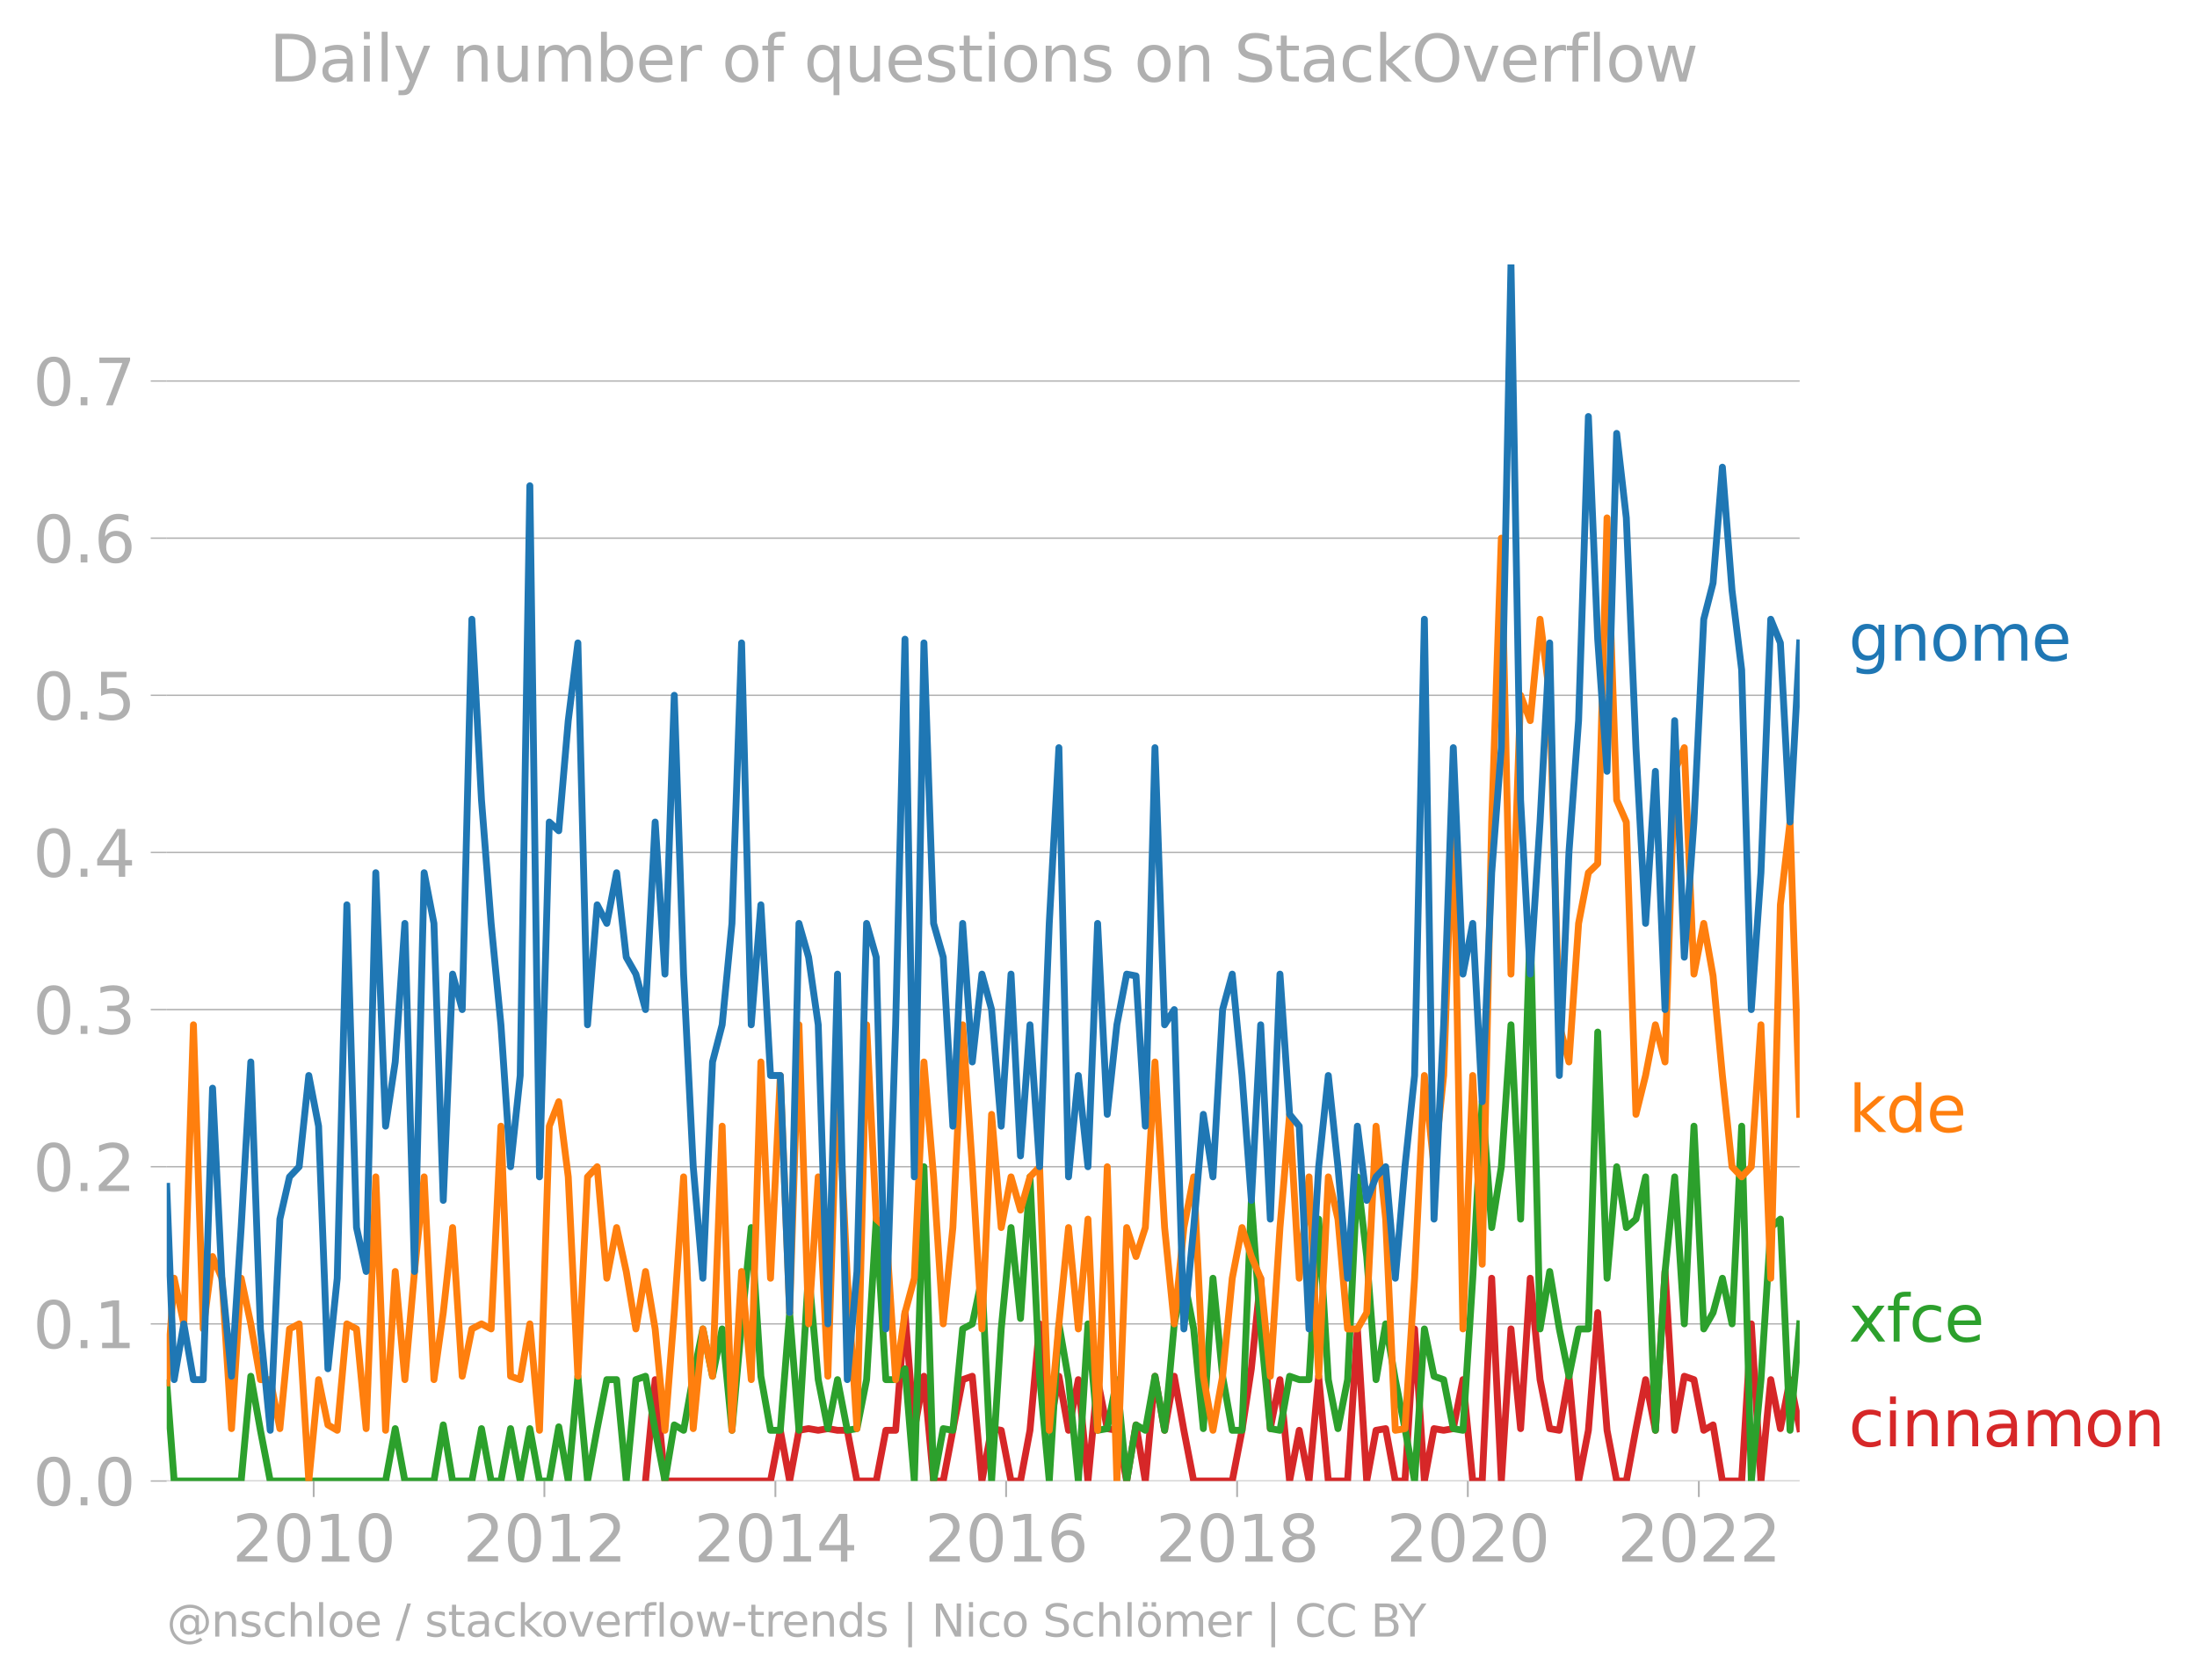 <svg xmlns="http://www.w3.org/2000/svg" xmlns:xlink="http://www.w3.org/1999/xlink" width="640.647" height="489.969" viewBox="0 0 480.485 367.477"><defs><style>*{stroke-linejoin:round;stroke-linecap:butt}</style></defs><g id="figure_1"><path id="patch_1" d="M0 367.477h480.485V0H0v367.477z" style="fill:none"/><g id="axes_1"><path id="patch_2" d="M36.464 323.95h357.12V57.838H36.464V323.95z" style="fill:none"/><g id="matplotlib.axis_1"><g id="xtick_1"><g id="line2d_1"><defs><path id="ma70cea0288" d="M0 0v3.5" style="stroke:#b0b0b0;stroke-width:.4"/></defs><use xlink:href="#ma70cea0288" x="68.603" y="323.95" style="fill:#b0b0b0;stroke:#b0b0b0;stroke-width:.4"/></g><g id="text_1" style="fill:#b0b0b0" transform="matrix(.14 0 0 -.14 50.788 341.588)"><defs><path id="DejaVuSans-32" d="M1228 531h2203V0H469v531q359 372 979 998 621 627 780 809 303 340 423 576 121 236 121 464 0 372-261 606-261 235-680 235-297 0-627-103-329-103-704-313v638q381 153 712 231 332 78 607 78 725 0 1156-363 431-362 431-968 0-288-108-546-107-257-392-607-78-91-497-524-418-433-1181-1211z" transform="scale(.016)"/><path id="DejaVuSans-30" d="M2034 4250q-487 0-733-480-245-479-245-1442 0-959 245-1439 246-480 733-480 491 0 736 480 246 480 246 1439 0 963-246 1442-245 480-736 480zm0 500q785 0 1199-621 414-620 414-1801 0-1178-414-1799Q2819-91 2034-91q-784 0-1198 620-414 621-414 1799 0 1181 414 1801 414 621 1198 621z" transform="scale(.016)"/><path id="DejaVuSans-31" d="M794 531h1031v3560L703 3866v575l1116 225h631V531h1031V0H794v531z" transform="scale(.016)"/></defs><use xlink:href="#DejaVuSans-32"/><use xlink:href="#DejaVuSans-30" x="63.623"/><use xlink:href="#DejaVuSans-31" x="127.246"/><use xlink:href="#DejaVuSans-30" x="190.869"/></g></g><g id="xtick_2"><use xlink:href="#ma70cea0288" id="line2d_2" x="119.057" y="323.95" style="fill:#b0b0b0;stroke:#b0b0b0;stroke-width:.4"/><g id="text_2" style="fill:#b0b0b0" transform="matrix(.14 0 0 -.14 101.242 341.588)"><use xlink:href="#DejaVuSans-32"/><use xlink:href="#DejaVuSans-30" x="63.623"/><use xlink:href="#DejaVuSans-31" x="127.246"/><use xlink:href="#DejaVuSans-32" x="190.869"/></g></g><g id="xtick_3"><use xlink:href="#ma70cea0288" id="line2d_3" x="169.581" y="323.95" style="fill:#b0b0b0;stroke:#b0b0b0;stroke-width:.4"/><g id="text_3" style="fill:#b0b0b0" transform="matrix(.14 0 0 -.14 151.766 341.588)"><defs><path id="DejaVuSans-34" d="M2419 4116 825 1625h1594v2491zm-166 550h794V1625h666v-525h-666V0h-628v1100H313v609l1940 2957z" transform="scale(.016)"/></defs><use xlink:href="#DejaVuSans-32"/><use xlink:href="#DejaVuSans-30" x="63.623"/><use xlink:href="#DejaVuSans-31" x="127.246"/><use xlink:href="#DejaVuSans-34" x="190.869"/></g></g><g id="xtick_4"><use xlink:href="#ma70cea0288" id="line2d_4" x="220.035" y="323.95" style="fill:#b0b0b0;stroke:#b0b0b0;stroke-width:.4"/><g id="text_4" style="fill:#b0b0b0" transform="matrix(.14 0 0 -.14 202.22 341.588)"><defs><path id="DejaVuSans-36" d="M2113 2584q-425 0-674-291-248-290-248-796 0-503 248-796 249-292 674-292t673 292q248 293 248 796 0 506-248 796-248 291-673 291zm1253 1979v-575q-238 112-480 171-242 60-480 60-625 0-955-422-329-422-376-1275 184 272 462 417 279 145 613 145 703 0 1111-427 408-426 408-1160 0-719-425-1154Q2819-91 2113-91q-810 0-1238 620-428 621-428 1799 0 1106 525 1764t1409 658q238 0 480-47t505-140z" transform="scale(.016)"/></defs><use xlink:href="#DejaVuSans-32"/><use xlink:href="#DejaVuSans-30" x="63.623"/><use xlink:href="#DejaVuSans-31" x="127.246"/><use xlink:href="#DejaVuSans-36" x="190.869"/></g></g><g id="xtick_5"><use xlink:href="#ma70cea0288" id="line2d_5" x="270.559" y="323.95" style="fill:#b0b0b0;stroke:#b0b0b0;stroke-width:.4"/><g id="text_5" style="fill:#b0b0b0" transform="matrix(.14 0 0 -.14 252.744 341.588)"><defs><path id="DejaVuSans-38" d="M2034 2216q-450 0-708-241-257-241-257-662 0-422 257-663 258-241 708-241t709 242q260 243 260 662 0 421-258 662-257 241-711 241zm-631 268q-406 100-633 378-226 279-226 679 0 559 398 884 399 325 1092 325 697 0 1094-325t397-884q0-400-227-679-226-278-629-378 456-106 710-416 255-309 255-755 0-679-414-1042Q2806-91 2034-91q-771 0-1186 362-414 363-414 1042 0 446 256 755 257 310 713 416zm-231 997q0-362 226-565 227-203 636-203 407 0 636 203 230 203 230 565 0 363-230 566-229 203-636 203-409 0-636-203-226-203-226-566z" transform="scale(.016)"/></defs><use xlink:href="#DejaVuSans-32"/><use xlink:href="#DejaVuSans-30" x="63.623"/><use xlink:href="#DejaVuSans-31" x="127.246"/><use xlink:href="#DejaVuSans-38" x="190.869"/></g></g><g id="xtick_6"><use xlink:href="#ma70cea0288" id="line2d_6" x="321.013" y="323.95" style="fill:#b0b0b0;stroke:#b0b0b0;stroke-width:.4"/><g id="text_6" style="fill:#b0b0b0" transform="matrix(.14 0 0 -.14 303.198 341.588)"><use xlink:href="#DejaVuSans-32"/><use xlink:href="#DejaVuSans-30" x="63.623"/><use xlink:href="#DejaVuSans-32" x="127.246"/><use xlink:href="#DejaVuSans-30" x="190.869"/></g></g><g id="xtick_7"><use xlink:href="#ma70cea0288" id="line2d_7" x="371.537" y="323.95" style="fill:#b0b0b0;stroke:#b0b0b0;stroke-width:.4"/><g id="text_7" style="fill:#b0b0b0" transform="matrix(.14 0 0 -.14 353.722 341.588)"><use xlink:href="#DejaVuSans-32"/><use xlink:href="#DejaVuSans-30" x="63.623"/><use xlink:href="#DejaVuSans-32" x="127.246"/><use xlink:href="#DejaVuSans-32" x="190.869"/></g></g></g><g id="matplotlib.axis_2"><g id="ytick_1"><path id="line2d_8" d="M36.464 323.95h357.12" clip-path="url(#p5bdc7894bc)" style="fill:none;stroke:#b0b0b0;stroke-width:.3;stroke-linecap:square"/><g id="line2d_9"><defs><path id="mba5a92e810" d="M0 0h-3.5" style="stroke:#b0b0b0;stroke-width:.3"/></defs><use xlink:href="#mba5a92e810" x="36.464" y="323.95" style="fill:#b0b0b0;stroke:#b0b0b0;stroke-width:.3"/></g><g id="text_8" style="fill:#b0b0b0" transform="matrix(.14 0 0 -.14 7.2 329.269)"><defs><path id="DejaVuSans-2e" d="M684 794h660V0H684v794z" transform="scale(.016)"/></defs><use xlink:href="#DejaVuSans-30"/><use xlink:href="#DejaVuSans-2e" x="63.623"/><use xlink:href="#DejaVuSans-30" x="95.41"/></g></g><g id="ytick_2"><path id="line2d_10" d="M36.464 289.577h357.12" clip-path="url(#p5bdc7894bc)" style="fill:none;stroke:#b0b0b0;stroke-width:.3;stroke-linecap:square"/><use xlink:href="#mba5a92e810" id="line2d_11" x="36.464" y="289.577" style="fill:#b0b0b0;stroke:#b0b0b0;stroke-width:.3"/><g id="text_9" style="fill:#b0b0b0" transform="matrix(.14 0 0 -.14 7.2 294.896)"><use xlink:href="#DejaVuSans-30"/><use xlink:href="#DejaVuSans-2e" x="63.623"/><use xlink:href="#DejaVuSans-31" x="95.41"/></g></g><g id="ytick_3"><path id="line2d_12" d="M36.464 255.204h357.12" clip-path="url(#p5bdc7894bc)" style="fill:none;stroke:#b0b0b0;stroke-width:.3;stroke-linecap:square"/><use xlink:href="#mba5a92e810" id="line2d_13" x="36.464" y="255.204" style="fill:#b0b0b0;stroke:#b0b0b0;stroke-width:.3"/><g id="text_10" style="fill:#b0b0b0" transform="matrix(.14 0 0 -.14 7.2 260.523)"><use xlink:href="#DejaVuSans-30"/><use xlink:href="#DejaVuSans-2e" x="63.623"/><use xlink:href="#DejaVuSans-32" x="95.41"/></g></g><g id="ytick_4"><path id="line2d_14" d="M36.464 220.831h357.12" clip-path="url(#p5bdc7894bc)" style="fill:none;stroke:#b0b0b0;stroke-width:.3;stroke-linecap:square"/><use xlink:href="#mba5a92e810" id="line2d_15" x="36.464" y="220.831" style="fill:#b0b0b0;stroke:#b0b0b0;stroke-width:.3"/><g id="text_11" style="fill:#b0b0b0" transform="matrix(.14 0 0 -.14 7.2 226.15)"><defs><path id="DejaVuSans-33" d="M2597 2516q453-97 707-404 255-306 255-756 0-690-475-1069Q2609-91 1734-91q-293 0-604 58T488 141v609q262-153 574-231 313-78 654-78 593 0 904 234t311 681q0 413-289 645-289 233-804 233h-544v519h569q465 0 712 186t247 536q0 359-255 551-254 193-729 193-260 0-557-57-297-56-653-174v562q360 100 674 150t592 50q719 0 1137-327 419-326 419-882 0-388-222-655t-631-370z" transform="scale(.016)"/></defs><use xlink:href="#DejaVuSans-30"/><use xlink:href="#DejaVuSans-2e" x="63.623"/><use xlink:href="#DejaVuSans-33" x="95.41"/></g></g><g id="ytick_5"><path id="line2d_16" d="M36.464 186.459h357.12" clip-path="url(#p5bdc7894bc)" style="fill:none;stroke:#b0b0b0;stroke-width:.3;stroke-linecap:square"/><use xlink:href="#mba5a92e810" id="line2d_17" x="36.464" y="186.459" style="fill:#b0b0b0;stroke:#b0b0b0;stroke-width:.3"/><g id="text_12" style="fill:#b0b0b0" transform="matrix(.14 0 0 -.14 7.2 191.778)"><use xlink:href="#DejaVuSans-30"/><use xlink:href="#DejaVuSans-2e" x="63.623"/><use xlink:href="#DejaVuSans-34" x="95.41"/></g></g><g id="ytick_6"><path id="line2d_18" d="M36.464 152.086h357.12" clip-path="url(#p5bdc7894bc)" style="fill:none;stroke:#b0b0b0;stroke-width:.3;stroke-linecap:square"/><use xlink:href="#mba5a92e810" id="line2d_19" x="36.464" y="152.086" style="fill:#b0b0b0;stroke:#b0b0b0;stroke-width:.3"/><g id="text_13" style="fill:#b0b0b0" transform="matrix(.14 0 0 -.14 7.2 157.405)"><defs><path id="DejaVuSans-35" d="M691 4666h2478v-532H1269V2991q137 47 274 70 138 23 276 23 781 0 1237-428 457-428 457-1159 0-753-469-1171Q2575-91 1722-91q-294 0-599 50Q819 9 494 109v635q281-153 581-228t634-75q541 0 856 284 316 284 316 772 0 487-316 771-315 285-856 285-253 0-505-56-251-56-513-175v2344z" transform="scale(.016)"/></defs><use xlink:href="#DejaVuSans-30"/><use xlink:href="#DejaVuSans-2e" x="63.623"/><use xlink:href="#DejaVuSans-35" x="95.41"/></g></g><g id="ytick_7"><path id="line2d_20" d="M36.464 117.713h357.12" clip-path="url(#p5bdc7894bc)" style="fill:none;stroke:#b0b0b0;stroke-width:.3;stroke-linecap:square"/><use xlink:href="#mba5a92e810" id="line2d_21" x="36.464" y="117.713" style="fill:#b0b0b0;stroke:#b0b0b0;stroke-width:.3"/><g id="text_14" style="fill:#b0b0b0" transform="matrix(.14 0 0 -.14 7.2 123.032)"><use xlink:href="#DejaVuSans-30"/><use xlink:href="#DejaVuSans-2e" x="63.623"/><use xlink:href="#DejaVuSans-36" x="95.41"/></g></g><g id="ytick_8"><path id="line2d_22" d="M36.464 83.34h357.12" clip-path="url(#p5bdc7894bc)" style="fill:none;stroke:#b0b0b0;stroke-width:.3;stroke-linecap:square"/><use xlink:href="#mba5a92e810" id="line2d_23" x="36.464" y="83.34" style="fill:#b0b0b0;stroke:#b0b0b0;stroke-width:.3"/><g id="text_15" style="fill:#b0b0b0" transform="matrix(.14 0 0 -.14 7.2 88.66)"><defs><path id="DejaVuSans-37" d="M525 4666h3000v-269L1831 0h-659l1594 4134H525v532z" transform="scale(.016)"/></defs><use xlink:href="#DejaVuSans-30"/><use xlink:href="#DejaVuSans-2e" x="63.623"/><use xlink:href="#DejaVuSans-37" x="95.41"/></g></g></g><path id="line2d_24" d="m141.174 323.95 2.108-22.176 2.143 22.176H168.51l2.142-11.088 2.04 11.088 2.038-11.088 2.108-.37 2.108.37 2.108-.37 2.108.37h2.143l2.108 11.088h4.216l2.108-11.088h2.142l2.04-25.74 2.038 25.74 2.108-11.827 2.108 22.915h2.108l2.108-11.088 2.143-11.088 2.108-.74 2.108 22.916 2.108-11.458 2.108.37 2.143 11.088h2.073l2.073-11.088 2.108-23.285 2.109 23.285 2.108-11.827 2.108 11.827 2.142-11.088 2.108 22.176 2.108-22.176 2.108 10.718 2.108.37 2.143 11.088 2.039-12.276 2.039 12.276 2.108-22.915 2.108 11.827 2.108-11.827 2.108 11.827 2.142 11.088h8.432l2.143-11.088 2.039-13.464 2.039-19.8 2.108 32.894 2.108-10.718 2.108 22.176 2.108-11.088 2.142 11.088 2.109-22.915 2.108 22.915h4.216l2.142-33.264 2.04 33.264 2.038-11.088 2.108-.37 2.108 11.458h2.108l2.108-33.264 2.143 33.264 2.108-11.458 2.108.37 2.108-.37 2.108-10.718 2.142 22.176h2.074l2.073-44.352 2.108 44.352 2.108-33.264 2.108 21.806 2.108-32.894 2.143 22.176 2.108 10.718 2.108.37 2.108-11.827 2.108 22.915 2.143-11.088 2.039-25.74 2.038 25.74 2.108 11.088h2.109l2.108-11.458 2.108-10.718 2.142 11.088 2.108-34.743 2.108 34.743 2.108-11.827 2.108.739 2.143 11.088 2.039-1.188 2.039 12.276h4.216l2.108-34.373 2.108 34.373 2.142-22.176 2.108 10.718 2.108-10.718 2.108 10.718" clip-path="url(#p5bdc7894bc)" style="fill:none;stroke:#d62728;stroke-width:1.5;stroke-linecap:square"/><path id="line2d_25" d="m36.464 302.467 1.625 21.483H52.74l2.108-22.915 2.108 11.827L59.1 323.95h25.227l2.108-11.458 2.108 11.458h6.359l2.038-12.276 2.04 12.276h4.215l2.108-11.458 2.108 11.458h2.143l2.108-11.458 2.108 11.458 2.108-11.458 2.108 11.458h2.143l2.073-11.853 2.074 11.853 2.108-22.915 2.108 22.915 2.108-11.458 2.108-10.718h2.142l2.108 22.176 2.108-22.176 2.108-.74 2.108 11.828 2.143 11.088 2.039-12.276 2.039 1.188 2.108-11.827 2.108-10.35 2.108 10.35 2.108-10.35 2.143 22.177 2.108-23.285 2.108-21.067 2.108 32.525 2.108 11.827h2.142l2.04-25.74 2.038 25.74 2.108-34.743 2.108 23.655 2.108 10.718 2.108-10.718 2.143 11.088 2.108-.37 2.108-10.718 2.108-35.112 2.108 35.112h2.142l2.04-2.376 2.038 24.552 2.108-68.746 2.108 68.746 2.108-11.458 2.108.37 2.143-22.176 2.108-1.109 2.108-9.98 2.108 44.353 2.108-33.264 2.143-22.176 2.073 19.882 2.073-30.97 2.108 43.613 2.109 22.915 2.108-34.373 2.108 12.197 2.142 22.176 2.108-34.373 2.108 23.285 2.108-.37 2.108-10.718 2.143 22.176 2.039-12.276 2.039 1.188 2.108-11.827 2.108 11.827 2.108-23.285 2.108-9.98 2.142 11.089 2.108 21.806 2.108-32.894 2.108 21.437 2.108 11.827h2.143l2.039-50.292 2.039 28.116 2.108 21.806 2.108.37 2.108-11.827 2.108.739h2.142l2.109-35.112 2.108 35.112 2.108 10.718 2.108-10.718 2.142-44.352 2.04 17.424 2.038 26.928 2.108-12.197 2.108 12.197 2.108 10.718 2.108 11.458 2.143-33.264 2.108 10.349 2.108.739 2.108 10.718 2.108.37 2.142-33.264 2.074-38.617 2.073 27.529 2.108-13.306 2.108-31.046 2.108 42.504 2.108-64.68 2.143 88.704 2.108-12.567 2.108 12.567 2.108 10.349 2.108-10.35h2.143l2.039-64.943 2.038 53.856 2.108-24.394 2.109 13.306 2.108-1.848 2.108-9.24 2.142 55.44 2.108-34.743 2.108-20.697 2.108 32.155 2.108-43.243 2.143 44.352 2.039-3.564 2.039-7.524 2.108 9.979 2.108-43.243 2.108 77.616 2.108-22.176 2.142-33.264 2.108-1.848 2.108 46.2 2.108-23.285h0" clip-path="url(#p5bdc7894bc)" style="fill:none;stroke:#2ca02c;stroke-width:1.5;stroke-linecap:square"/><path id="line2d_26" d="m36.464 302.467 1.625-22.87 2.108 9.98 2.108-65.42 2.142 66.529 2.04-15.84 2.038 4.752 2.108 32.894 2.108-32.894 2.108 9.979 2.108 12.197H59.1l2.108 10.718 2.108-21.806 2.108-1.109 2.108 34.373 2.142-22.176 2.04 9.9 2.038 1.188 2.108-23.285 2.108 1.109 2.108 21.806 2.108-55.07 2.143 55.44 2.108-34.743 2.108 23.655 2.108-23.655 2.108-20.697 2.143 44.352 2.038-14.652 2.04-18.612 2.107 32.525 2.108-10.35 2.108-1.108 2.108 1.109 2.143-44.352 2.108 54.7 2.108.74 2.108-12.197 2.108 23.285 2.143-66.528 2.073-5.353 2.074 16.44 2.108 43.614 2.108-43.613 2.108-2.218 2.108 24.394 2.142-11.088 2.108 9.61 2.108 12.566 2.108-12.567 2.108 12.567 2.143 22.176 2.039-25.74 2.039-29.7 2.108 55.07 2.108-21.806 2.108 10.349 2.108-54.701 2.143 66.528 2.108-34.743 2.108 23.655 2.108-69.485 2.108 47.309 2.142-44.352 2.04 51.876 2.038-62.964 2.108 65.419 2.108-32.155 2.108 43.613 2.108-65.79 2.143 44.353 2.108 32.894 2.108-88.334 2.108 42.504 2.108 1.848 2.142 33.264 2.04-14.652 2.038-7.524 2.108-47.309 2.108 25.133 2.108 32.155 2.108-21.067 2.143-44.352 2.108 31.046 2.108 35.482 2.108-46.94 2.108 24.764 2.143-11.088 2.073 7.264 2.073-7.264 2.108-2.218 2.109 57.658 2.108-23.285 2.108-21.067 2.142 22.176 2.108-24.024 2.108 46.2 2.108-57.658 2.108 68.746 2.143-55.44 2.039 6.336 2.039-6.336 2.108-36.221 2.108 36.22 2.108 21.068 2.108-21.067 2.142-11.088 2.108 43.613 2.108 11.827 2.108-11.827 2.108-21.437 2.143-11.088 2.039 6.336 2.039 4.752 2.108 21.437 2.108-32.525 2.108-24.763 2.108 35.85 2.142-22.175 2.109 43.613 2.108-43.613 2.108 9.24 2.108 24.024h2.142l2.04-3.564 2.038-40.788 2.108 20.328 2.108 46.2 2.108-.37 2.108-32.894 2.143-44.352 2.108 19.958 2.108-19.958L317.834 175l2.108 115.685 2.142-55.44 2.074 41.293 2.073-96.733 2.108-62.093 2.108 95.357 2.108-60.984 2.108 5.544 2.143-22.176 2.108 16.632 2.108 72.072 2.108 8.131 2.108-30.307 2.143-11.088 2.039-1.98 2.038-75.636L353.566 175l2.109 4.805 2.108 63.94 2.108-8.5 2.142-11.088 2.108 8.131 2.108-63.571 2.108-5.175 2.108 49.527 2.143-11.088 2.039 11.484 2.039 21.78 2.108 19.958 2.108 2.218 2.108-2.218 2.108-31.046 2.142 55.44 2.108-81.682 2.108-18.11 2.108 63.94h0" clip-path="url(#p5bdc7894bc)" style="fill:none;stroke:#ff7f0e;stroke-width:1.5;stroke-linecap:square"/><g id="text_16" style="fill:#1f77b4" transform="matrix(.14 0 0 -.14 404.298 144.491)"><defs><path id="DejaVuSans-67" d="M2906 1791q0 625-258 968-257 344-723 344-462 0-720-344-258-343-258-968 0-622 258-966t720-344q466 0 723 344 258 344 258 966zm575-1357q0-893-397-1329-396-436-1215-436-303 0-572 45t-522 139v559q253-137 500-202 247-66 503-66 566 0 847 295t281 892v285q-178-310-456-463T1784 0Q1141 0 747 490 353 981 353 1791q0 812 394 1302 394 491 1037 491 388 0 666-153t456-462v531h575V434z" transform="scale(.016)"/><path id="DejaVuSans-6e" d="M3513 2113V0h-575v2094q0 497-194 743-194 247-581 247-466 0-735-297-269-296-269-809V0H581v3500h578v-544q207 316 486 472 280 156 646 156 603 0 912-373 310-373 310-1098z" transform="scale(.016)"/><path id="DejaVuSans-6f" d="M1959 3097q-462 0-731-361t-269-989q0-628 267-989 268-361 733-361 460 0 728 362 269 363 269 988 0 622-269 986-268 364-728 364zm0 487q750 0 1178-488 429-487 429-1349 0-859-429-1349Q2709-91 1959-91q-753 0-1180 489-426 490-426 1349 0 862 426 1349 427 488 1180 488z" transform="scale(.016)"/><path id="DejaVuSans-6d" d="M3328 2828q216 388 516 572t706 184q547 0 844-383 297-382 297-1088V0h-578v2094q0 503-179 746-178 244-543 244-447 0-707-297-259-296-259-809V0h-578v2094q0 506-178 748t-550 242q-441 0-701-298-259-298-259-808V0H581v3500h578v-544q197 322 472 475t653 153q382 0 649-194 267-193 395-562z" transform="scale(.016)"/><path id="DejaVuSans-65" d="M3597 1894v-281H953q38-594 358-905t892-311q331 0 642 81t618 244V178Q3153 47 2828-22t-659-69q-838 0-1327 487-489 488-489 1320 0 859 464 1363 464 505 1252 505 706 0 1117-455 411-454 411-1235zm-575 169q-6 471-264 752-258 282-683 282-481 0-770-272t-333-766l2050 4z" transform="scale(.016)"/></defs><use xlink:href="#DejaVuSans-67"/><use xlink:href="#DejaVuSans-6e" x="63.477"/><use xlink:href="#DejaVuSans-6f" x="126.855"/><use xlink:href="#DejaVuSans-6d" x="188.037"/><use xlink:href="#DejaVuSans-65" x="285.449"/></g><g id="text_17" style="fill:#ff7f0e" transform="matrix(.14 0 0 -.14 404.298 247.61)"><defs><path id="DejaVuSans-6b" d="M581 4863h578V1991l1716 1509h734L1753 1863 3688 0h-750L1159 1709V0H581v4863z" transform="scale(.016)"/><path id="DejaVuSans-64" d="M2906 2969v1894h575V0h-575v525q-181-312-458-464-276-152-664-152-634 0-1033 506-398 507-398 1332t398 1331q399 506 1033 506 388 0 664-152 277-151 458-463zM947 1747q0-634 261-995t717-361q456 0 718 361 263 361 263 995t-263 995q-262 361-718 361t-717-361q-261-361-261-995z" transform="scale(.016)"/></defs><use xlink:href="#DejaVuSans-6b"/><use xlink:href="#DejaVuSans-64" x="57.91"/><use xlink:href="#DejaVuSans-65" x="121.387"/></g><g id="text_18" style="fill:#2ca02c" transform="matrix(.14 0 0 -.14 404.298 293.44)"><defs><path id="DejaVuSans-78" d="M3513 3500 2247 1797 3578 0h-678L1881 1375 863 0H184l1360 1831L300 3500h678l928-1247 928 1247h679z" transform="scale(.016)"/><path id="DejaVuSans-66" d="M2375 4863v-479h-550q-309 0-430-125-120-125-120-450v-309h947v-447h-947V0H697v3053H147v447h550v244q0 584 272 851 272 268 862 268h544z" transform="scale(.016)"/><path id="DejaVuSans-63" d="M3122 3366v-538q-244 135-489 202t-495 67q-560 0-870-355-309-354-309-995t309-996q310-354 870-354 250 0 495 67t489 202V134Q2881 22 2623-34q-257-57-548-57-791 0-1257 497-465 497-465 1341 0 856 470 1346 471 491 1290 491 265 0 518-55 253-54 491-163z" transform="scale(.016)"/></defs><use xlink:href="#DejaVuSans-78"/><use xlink:href="#DejaVuSans-66" x="59.18"/><use xlink:href="#DejaVuSans-63" x="94.385"/><use xlink:href="#DejaVuSans-65" x="149.365"/></g><g id="text_19" style="fill:#d62728" transform="matrix(.14 0 0 -.14 404.298 316.355)"><defs><path id="DejaVuSans-69" d="M603 3500h575V0H603v3500zm0 1363h575v-729H603v729z" transform="scale(.016)"/><path id="DejaVuSans-61" d="M2194 1759q-697 0-966-159t-269-544q0-306 202-486 202-179 548-179 479 0 768 339t289 901v128h-572zm1147 238V0h-575v531q-197-318-491-470T1556-91q-537 0-855 302-317 302-317 808 0 590 395 890 396 300 1180 300h807v57q0 397-261 614t-733 217q-300 0-585-72-284-72-546-216v532q315 122 612 182 297 61 578 61 760 0 1135-394 375-393 375-1193z" transform="scale(.016)"/></defs><use xlink:href="#DejaVuSans-63"/><use xlink:href="#DejaVuSans-69" x="54.98"/><use xlink:href="#DejaVuSans-6e" x="82.764"/><use xlink:href="#DejaVuSans-6e" x="146.143"/><use xlink:href="#DejaVuSans-61" x="209.521"/><use xlink:href="#DejaVuSans-6d" x="270.801"/><use xlink:href="#DejaVuSans-6f" x="368.213"/><use xlink:href="#DejaVuSans-6e" x="429.395"/></g><g id="text_20" style="fill:#b0b0b0" transform="matrix(.097 0 0 -.097 36.464 357.986)"><defs><path id="DejaVuSans-40" d="M2381 1678q0-447 222-702 222-254 610-254 384 0 604 256 221 256 221 700 0 438-225 695-225 258-607 258-378 0-602-256-223-256-223-697zm1703-934q-187-241-429-355t-564-114q-538 0-874 389t-336 1014q0 625 337 1015 338 391 873 391 322 0 565-117 244-117 428-354v409h447V722q457 69 714 417 258 349 258 902 0 334-99 628-98 294-298 544-325 409-792 626t-1017 217q-384 0-738-102-353-101-653-301-490-319-767-836-276-517-276-1120 0-497 179-932 180-434 521-765 328-325 759-495 431-171 922-171 403 0 792 136t714 389l281-347q-390-303-851-464t-936-161q-578 0-1091 205-512 205-912 595Q841 78 631 592q-209 514-209 1105 0 569 212 1084 213 516 607 907 403 396 931 607t1119 211q662 0 1229-272 568-271 952-771 234-307 357-666 124-359 124-744 0-822-497-1297T4084 263v481z" transform="scale(.016)"/><path id="DejaVuSans-73" d="M2834 3397v-544q-243 125-506 187-262 63-544 63-428 0-642-131t-214-394q0-200 153-314t616-217l197-44q612-131 870-370t258-667q0-488-386-773Q2250-91 1575-91q-281 0-586 55T347 128v594q319-166 628-249 309-82 613-82 406 0 624 139 219 139 219 392 0 234-158 359-157 125-692 241l-200 47q-534 112-772 345-237 233-237 639 0 494 350 762 350 269 994 269 318 0 599-47 282-46 519-140z" transform="scale(.016)"/><path id="DejaVuSans-68" d="M3513 2113V0h-575v2094q0 497-194 743-194 247-581 247-466 0-735-297-269-296-269-809V0H581v4863h578V2956q207 316 486 472 280 156 646 156 603 0 912-373 310-373 310-1098z" transform="scale(.016)"/><path id="DejaVuSans-6c" d="M603 4863h575V0H603v4863z" transform="scale(.016)"/><path id="DejaVuSans-2f" d="M1625 4666h531L531-594H0l1625 5260z" transform="scale(.016)"/><path id="DejaVuSans-74" d="M1172 4494v-994h1184v-447H1172V1153q0-428 117-550t477-122h590V0h-590q-666 0-919 248-253 249-253 905v1900H172v447h422v994h578z" transform="scale(.016)"/><path id="DejaVuSans-76" d="M191 3500h609L1894 563l1094 2937h609L2284 0h-781L191 3500z" transform="scale(.016)"/><path id="DejaVuSans-72" d="M2631 2963q-97 56-211 82-114 27-251 27-488 0-749-317t-261-911V0H581v3500h578v-544q182 319 472 473 291 155 707 155 59 0 131-8 72-7 159-23l3-590z" transform="scale(.016)"/><path id="DejaVuSans-77" d="M269 3500h575l719-2731 715 2731h678l719-2731 716 2731h575L4050 0h-678l-753 2869L1863 0h-679L269 3500z" transform="scale(.016)"/><path id="DejaVuSans-2d" d="M313 2009h1684v-512H313v512z" transform="scale(.016)"/><path id="DejaVuSans-7c" d="M1344 4891v-6400H813v6400h531z" transform="scale(.016)"/><path id="DejaVuSans-4e" d="M628 4666h850L3547 763v3903h612V0h-850L1241 3903V0H628v4666z" transform="scale(.016)"/><path id="DejaVuSans-53" d="M3425 4513v-616q-359 172-678 256-319 85-616 85-515 0-795-200t-280-569q0-310 186-468 186-157 705-254l381-78q706-135 1042-474t336-907q0-679-455-1029Q2797-91 1919-91q-331 0-705 75-373 75-773 222v650q384-215 753-325 369-109 725-109 540 0 834 212 294 213 294 607 0 343-211 537t-692 291l-385 75q-706 140-1022 440-315 300-315 835 0 619 436 975t1201 356q329 0 669-60 341-59 697-177z" transform="scale(.016)"/><path id="DejaVuSans-f6" d="M1959 3097q-462 0-731-361t-269-989q0-628 267-989 268-361 733-361 460 0 728 362 269 363 269 988 0 622-269 986-268 364-728 364zm0 487q750 0 1178-488 429-487 429-1349 0-859-429-1349Q2709-91 1959-91q-753 0-1180 489-426 490-426 1349 0 862 426 1349 427 488 1180 488zm295 1266h634v-631h-634v631zm-1222 0h634v-631h-634v631z" transform="scale(.016)"/><path id="DejaVuSans-43" d="M4122 4306v-665q-319 297-680 443-361 147-767 147-800 0-1225-489t-425-1414q0-922 425-1411t1225-489q406 0 767 147t680 444V359q-331-225-702-338-370-112-782-112-1060 0-1670 648-609 649-609 1771 0 1125 609 1773 610 649 1670 649 418 0 788-111 371-111 696-333z" transform="scale(.016)"/><path id="DejaVuSans-42" d="M1259 2228V519h1013q509 0 754 211 246 211 246 645 0 438-246 645-245 208-754 208H1259zm0 1919V2741h935q462 0 688 173 227 174 227 530 0 353-227 528-226 175-688 175h-935zm-631 519h1613q722 0 1112-300 391-300 391-853 0-429-200-682t-588-315q466-100 724-418 258-317 258-792 0-625-425-966Q3088 0 2303 0H628v4666z" transform="scale(.016)"/><path id="DejaVuSans-59" d="M-13 4666h679l1293-1919 1285 1919h678L2272 2222V0h-634v2222L-13 4666z" transform="scale(.016)"/></defs><use xlink:href="#DejaVuSans-40"/><use xlink:href="#DejaVuSans-6e" x="100"/><use xlink:href="#DejaVuSans-73" x="163.379"/><use xlink:href="#DejaVuSans-63" x="215.479"/><use xlink:href="#DejaVuSans-68" x="270.459"/><use xlink:href="#DejaVuSans-6c" x="333.838"/><use xlink:href="#DejaVuSans-6f" x="361.621"/><use xlink:href="#DejaVuSans-65" x="422.803"/><use xlink:href="#DejaVuSans-20" x="484.326"/><use xlink:href="#DejaVuSans-2f" x="516.113"/><use xlink:href="#DejaVuSans-20" x="549.805"/><use xlink:href="#DejaVuSans-73" x="581.592"/><use xlink:href="#DejaVuSans-74" x="633.691"/><use xlink:href="#DejaVuSans-61" x="672.9"/><use xlink:href="#DejaVuSans-63" x="734.18"/><use xlink:href="#DejaVuSans-6b" x="789.16"/><use xlink:href="#DejaVuSans-6f" x="843.445"/><use xlink:href="#DejaVuSans-76" x="904.627"/><use xlink:href="#DejaVuSans-65" x="963.807"/><use xlink:href="#DejaVuSans-72" x="1025.33"/><use xlink:href="#DejaVuSans-66" x="1066.443"/><use xlink:href="#DejaVuSans-6c" x="1101.648"/><use xlink:href="#DejaVuSans-6f" x="1129.432"/><use xlink:href="#DejaVuSans-77" x="1190.613"/><use xlink:href="#DejaVuSans-2d" x="1272.4"/><use xlink:href="#DejaVuSans-74" x="1308.484"/><use xlink:href="#DejaVuSans-72" x="1347.693"/><use xlink:href="#DejaVuSans-65" x="1386.557"/><use xlink:href="#DejaVuSans-6e" x="1448.08"/><use xlink:href="#DejaVuSans-64" x="1511.459"/><use xlink:href="#DejaVuSans-73" x="1574.936"/><use xlink:href="#DejaVuSans-20" x="1627.035"/><use xlink:href="#DejaVuSans-7c" x="1658.822"/><use xlink:href="#DejaVuSans-20" x="1692.514"/><use xlink:href="#DejaVuSans-4e" x="1724.301"/><use xlink:href="#DejaVuSans-69" x="1799.105"/><use xlink:href="#DejaVuSans-63" x="1826.889"/><use xlink:href="#DejaVuSans-6f" x="1881.869"/><use xlink:href="#DejaVuSans-20" x="1943.051"/><use xlink:href="#DejaVuSans-53" x="1974.838"/><use xlink:href="#DejaVuSans-63" x="2038.314"/><use xlink:href="#DejaVuSans-68" x="2093.295"/><use xlink:href="#DejaVuSans-6c" x="2156.674"/><use xlink:href="#DejaVuSans-f6" x="2184.457"/><use xlink:href="#DejaVuSans-6d" x="2245.639"/><use xlink:href="#DejaVuSans-65" x="2343.051"/><use xlink:href="#DejaVuSans-72" x="2404.574"/><use xlink:href="#DejaVuSans-20" x="2445.688"/><use xlink:href="#DejaVuSans-7c" x="2477.475"/><use xlink:href="#DejaVuSans-20" x="2511.166"/><use xlink:href="#DejaVuSans-43" x="2542.953"/><use xlink:href="#DejaVuSans-43" x="2612.777"/><use xlink:href="#DejaVuSans-20" x="2682.602"/><use xlink:href="#DejaVuSans-42" x="2714.389"/><use xlink:href="#DejaVuSans-59" x="2777.492"/></g><g id="text_21" style="fill:#b0b0b0" transform="matrix(.14 0 0 -.14 58.878 17.838)"><defs><path id="DejaVuSans-44" d="M1259 4147V519h763q966 0 1414 437 448 438 448 1382 0 937-448 1373t-1414 436h-763zm-631 519h1297q1356 0 1990-564 635-564 635-1764 0-1207-638-1773Q3275 0 1925 0H628v4666z" transform="scale(.016)"/><path id="DejaVuSans-79" d="M2059-325q-243-625-475-815-231-191-618-191H506v481h338q237 0 368 113 132 112 291 531l103 262L191 3500h609L1894 763l1094 2737h609L2059-325z" transform="scale(.016)"/><path id="DejaVuSans-75" d="M544 1381v2119h575V1403q0-497 193-746 194-248 582-248 465 0 735 297 271 297 271 810v1984h575V0h-575v538q-209-319-486-474-276-155-642-155-603 0-916 375-312 375-312 1097zm1447 2203z" transform="scale(.016)"/><path id="DejaVuSans-62" d="M3116 1747q0 634-261 995t-717 361q-457 0-718-361t-261-995q0-634 261-995t718-361q456 0 717 361t261 995zM1159 2969q182 312 458 463 277 152 661 152 638 0 1036-506 399-506 399-1331T3314 415Q2916-91 2278-91q-384 0-661 152-276 152-458 464V0H581v4863h578V2969z" transform="scale(.016)"/><path id="DejaVuSans-71" d="M947 1747q0-634 261-995t717-361q456 0 718 361 263 361 263 995t-263 995q-262 361-718 361t-717-361q-261-361-261-995zM2906 525q-181-312-458-464-276-152-664-152-634 0-1033 506-398 507-398 1332t398 1331q399 506 1033 506 388 0 664-152 277-151 458-463v531h575v-4831h-575V525z" transform="scale(.016)"/><path id="DejaVuSans-4f" d="M2522 4238q-688 0-1093-513-404-512-404-1397 0-881 404-1394 405-512 1093-512 687 0 1089 512 402 513 402 1394 0 885-402 1397-402 513-1089 513zm0 512q981 0 1568-658 588-658 588-1764 0-1103-588-1761Q3503-91 2522-91q-984 0-1574 656-589 657-589 1763t589 1764q590 658 1574 658z" transform="scale(.016)"/></defs><use xlink:href="#DejaVuSans-44"/><use xlink:href="#DejaVuSans-61" x="77.002"/><use xlink:href="#DejaVuSans-69" x="138.281"/><use xlink:href="#DejaVuSans-6c" x="166.064"/><use xlink:href="#DejaVuSans-79" x="193.848"/><use xlink:href="#DejaVuSans-20" x="253.027"/><use xlink:href="#DejaVuSans-6e" x="284.814"/><use xlink:href="#DejaVuSans-75" x="348.193"/><use xlink:href="#DejaVuSans-6d" x="411.572"/><use xlink:href="#DejaVuSans-62" x="508.984"/><use xlink:href="#DejaVuSans-65" x="572.461"/><use xlink:href="#DejaVuSans-72" x="633.984"/><use xlink:href="#DejaVuSans-20" x="675.098"/><use xlink:href="#DejaVuSans-6f" x="706.885"/><use xlink:href="#DejaVuSans-66" x="768.066"/><use xlink:href="#DejaVuSans-20" x="803.271"/><use xlink:href="#DejaVuSans-71" x="835.059"/><use xlink:href="#DejaVuSans-75" x="898.535"/><use xlink:href="#DejaVuSans-65" x="961.914"/><use xlink:href="#DejaVuSans-73" x="1023.438"/><use xlink:href="#DejaVuSans-74" x="1075.537"/><use xlink:href="#DejaVuSans-69" x="1114.746"/><use xlink:href="#DejaVuSans-6f" x="1142.529"/><use xlink:href="#DejaVuSans-6e" x="1203.711"/><use xlink:href="#DejaVuSans-73" x="1267.09"/><use xlink:href="#DejaVuSans-20" x="1319.189"/><use xlink:href="#DejaVuSans-6f" x="1350.977"/><use xlink:href="#DejaVuSans-6e" x="1412.158"/><use xlink:href="#DejaVuSans-20" x="1475.537"/><use xlink:href="#DejaVuSans-53" x="1507.324"/><use xlink:href="#DejaVuSans-74" x="1570.801"/><use xlink:href="#DejaVuSans-61" x="1610.01"/><use xlink:href="#DejaVuSans-63" x="1671.289"/><use xlink:href="#DejaVuSans-6b" x="1726.27"/><use xlink:href="#DejaVuSans-4f" x="1784.18"/><use xlink:href="#DejaVuSans-76" x="1862.891"/><use xlink:href="#DejaVuSans-65" x="1922.07"/><use xlink:href="#DejaVuSans-72" x="1983.594"/><use xlink:href="#DejaVuSans-66" x="2024.707"/><use xlink:href="#DejaVuSans-6c" x="2059.912"/><use xlink:href="#DejaVuSans-6f" x="2087.695"/><use xlink:href="#DejaVuSans-77" x="2148.877"/></g><path id="line2d_27" d="m36.464 259.5 1.625 42.274 2.108-12.197 2.108 12.197h2.142l2.04-63.756 2.038 41.58 2.108 21.437 2.108-32.525 2.108-36.221 2.108 58.397 2.143 22.176 2.108-46.2 2.108-9.24 2.108-2.218 2.108-19.958 2.142 11.088 2.04 53.064 2.038-19.8 2.108-81.682 2.108 70.594 2.108 9.61 2.108-87.226 2.143 55.44 2.108-14.045 2.108-30.307 2.108 76.137 2.108-87.225 2.143 11.088 2.038 60.588 2.04-49.5 2.107 7.761 2.108-85.377L105.303 175l2.108 26.98 2.143 22.177 2.108 31.046 2.108-19.958 2.108-128.99 2.108 151.166 2.143-77.616 2.073 1.912 2.074-24.088 2.108-17.002 2.108 83.53 2.108-26.242 2.108 4.066 2.142-11.088 2.108 18.48 2.108 3.696 2.108 7.761 2.108-41.025 2.143 33.264 2.039-60.984 2.039 60.984 2.108 42.134 2.108 24.394 2.108-47.309 2.108-8.131 2.143-22.176 2.108-61.354 2.108 83.53 2.108-26.242 2.108 37.33h2.142l2.04 51.876 2.038-85.14 2.108 7.392 2.108 14.784 2.108 65.419 2.108-76.507 2.143 88.704 2.108-23.655 2.108-76.137 2.108 7.392 2.108 81.312 2.142-66.528 2.04-84.348 2.038 117.612 2.108-116.794 2.108 61.354 2.108 7.392 2.108 36.96 2.143-44.352 2.108 30.307 2.108-19.22 2.108 7.762 2.108 25.503 2.143-33.264 2.073 39.764 2.073-28.676 2.108 31.046 2.109-53.222 2.108-38.439 2.108 93.879 2.142-22.176 2.108 19.958 2.108-53.222 2.108 41.765 2.108-19.59 2.143-11.087 2.039.396 2.039 32.868 2.108-82.79 2.108 60.614 2.108-3.327 2.108 69.855 2.142-22.176 2.108-24.763 2.108 13.675 2.108-36.59 2.108-7.762 2.143 22.176 2.039 27.324 2.039-38.412 2.108 42.504 2.108-53.592 2.108 30.677 2.108 2.587 2.142 44.352 2.109-35.482 2.108-19.958 2.108 19.958 2.108 24.394 2.142-33.264 2.04 16.236 2.038-5.148 2.108-2.218 2.108 24.394 2.108-24.394 2.108-19.958 2.143-99.792 2.108 131.208 2.108-42.504 2.108-60.615 2.108 49.527 2.142-11.088 2.074 38.999 2.073-50.087 2.108-27.35 2.108-105.706L332.555 175l2.108 38.069 2.143-33.264 2.108-39.178 2.108 94.618 2.108-48.787 2.108-28.83 2.143-66.527 2.039 48.708 2.038 28.908 2.108-73.92 2.109 18.48 2.108 50.265 2.108 38.439 2.142-33.264 2.108 52.113 2.108-63.201 2.108 51.744 2.108-29.568 2.143-44.352 2.039-7.92 2.039-25.344 2.108 26.98 2.108 17.372 2.108 74.29 2.108-29.938 2.142-55.44 2.108 5.174 2.108 39.178 2.108-39.178h0" clip-path="url(#p5bdc7894bc)" style="fill:none;stroke:#1f77b4;stroke-width:1.5;stroke-linecap:square"/></g></g><defs><clipPath id="p5bdc7894bc"><path d="M36.464 57.838h357.12V323.95H36.464z"/></clipPath></defs></svg>
